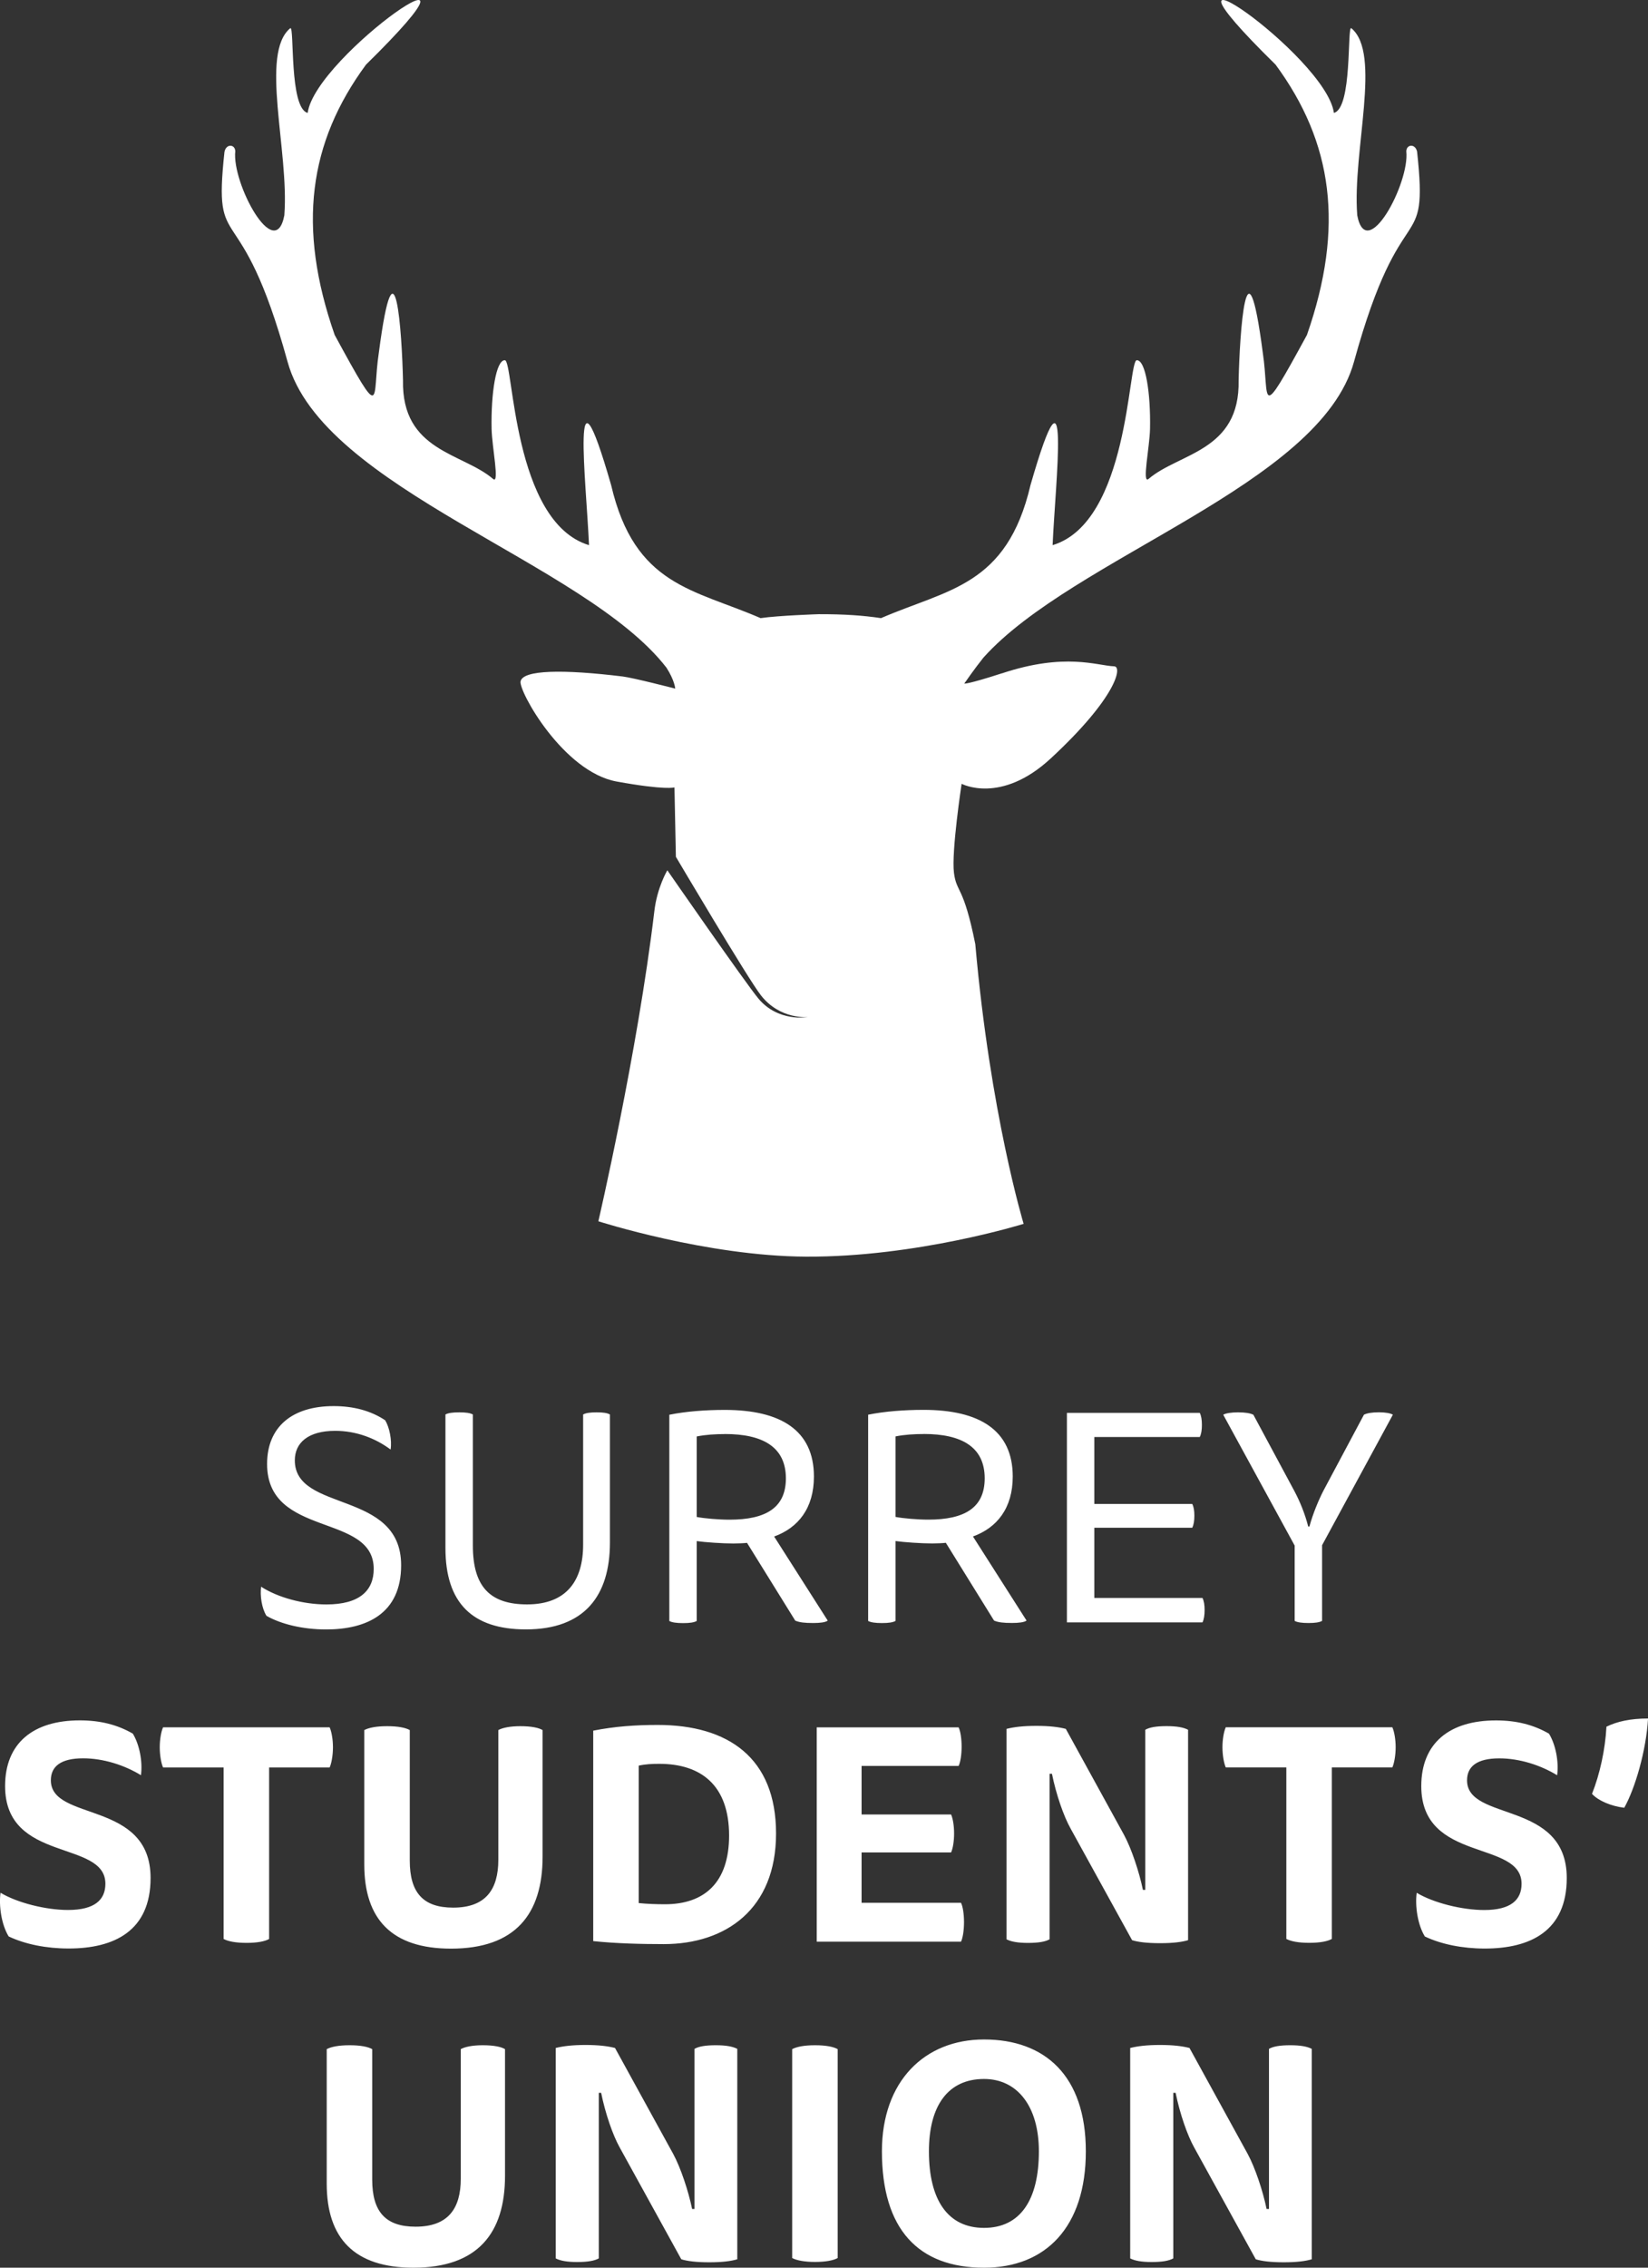 <?xml version="1.0" encoding="UTF-8"?><svg id="a" xmlns="http://www.w3.org/2000/svg" viewBox="0 0 372.01 511.52"><rect x="0" y="0" width="372.01" height="511.52" fill="#333333" stroke="none"/><path d="m264.84,472.08h.54c.95,4.69,2.65,9.59,4.22,12.38l13.87,25.16c1.29.41,3.33.68,6.32.68s4.96-.27,6.32-.68v-47.46c-1.02-.54-2.58-.82-4.83-.82-2.38,0-3.88.27-4.83.82v36.11h-.54c-.82-4.01-2.58-9.32-4.28-12.44l-13.12-23.87c-1.56-.41-3.67-.68-6.66-.68s-5.1.27-6.73.68v47.46c1.02.54,2.58.82,4.83.82,2.38,0,3.94-.27,4.9-.82v-37.33Zm-55.15,13.19c0-10.34,4.35-16.32,12.44-16.32,7.48,0,12.38,6.12,12.38,16.32,0,11.08-4.28,17.27-12.38,17.27s-12.44-6.19-12.44-17.27m12.44-25.23c-13.4,0-23.05,9.38-23.05,25.23,0,17.61,8.23,26.25,23.05,26.25,13.94,0,22.98-9.18,22.98-26.25s-9.25-25.23-22.98-25.23m-43.31,49.3c1.02.54,2.79.88,5.17.88s4.15-.34,5.1-.88v-47.12c-.95-.54-2.65-.88-5.1-.88s-4.15.34-5.17.88v47.12Zm-43.66-37.26h.54c.95,4.69,2.65,9.59,4.22,12.38l13.87,25.16c1.29.41,3.33.68,6.32.68s4.96-.27,6.32-.68v-47.46c-1.02-.54-2.58-.82-4.83-.82-2.38,0-3.88.27-4.83.82v36.11h-.54c-.82-4.01-2.58-9.32-4.28-12.44l-13.12-23.87c-1.56-.41-3.67-.68-6.66-.68s-5.1.27-6.73.68v47.46c1.02.54,2.58.82,4.83.82,2.38,0,3.94-.27,4.9-.82v-37.33Zm-51.14-9.86c-.95-.54-2.65-.88-5.1-.88s-4.15.34-5.17.88v30.33c0,12.38,6.26,18.97,19.58,18.97,14.48,0,20.67-7.75,20.67-20.74v-28.56c-.88-.54-2.58-.88-5.03-.88-2.24,0-4.01.34-4.96.88v29.24c0,6.73-2.86,10.81-10.2,10.81-6.8,0-9.79-3.4-9.79-10.61v-29.44Z" fill="#fff"/><path d="m362.63,389.48c-.27,5.17-1.5,10.74-3.26,15.16,1.43,1.56,4.35,2.79,7.28,3.13,2.45-4.35,4.96-12.92,5.37-20.13-4.01,0-7,.68-9.38,1.84m-42.84,37.47c-.41,2.92.2,7.21,1.84,9.86,3.74,1.77,8.5,2.72,13.53,2.72,10.27,0,18.5-3.94,18.5-15.91,0-17.61-22.51-12.65-22.51-22.03,0-3.13,2.24-4.96,7.28-4.96,4.62,0,9.38,1.56,13.06,3.81.41-3.06-.34-6.94-1.84-9.38-3.54-2.04-7.41-2.99-11.97-2.99-10.47,0-16.86,5.1-16.86,14.82,0,17.41,22.64,12.04,22.64,22.03,0,3.6-2.38,5.92-8.43,5.92-5.03,0-11.49-1.63-15.23-3.88m-5.51-28.29c.41-.88.75-2.72.75-4.56s-.34-3.6-.75-4.49h-37.6c-.41.88-.75,2.65-.75,4.49s.34,3.67.75,4.56h13.67v38.69c1.02.54,2.72.88,5.17.88s4.15-.34,5.1-.88v-38.69h13.67Zm-77.38,1.43h.54c.95,4.69,2.65,9.59,4.22,12.38l13.87,25.16c1.29.41,3.33.68,6.32.68s4.96-.27,6.32-.68v-47.46c-1.02-.54-2.58-.82-4.83-.82-2.38,0-3.88.27-4.83.82v36.11h-.54c-.82-4.01-2.58-9.32-4.28-12.44l-13.12-23.87c-1.56-.41-3.67-.68-6.66-.68s-5.1.27-6.73.68v47.46c1.02.54,2.58.82,4.83.82,2.38,0,3.94-.27,4.9-.82v-37.33Zm-52.56-10.47v48.35h32.57c.41-.82.68-2.58.68-4.42s-.27-3.54-.68-4.35h-22.44v-11.36h20.2c.41-.88.68-2.52.68-4.28s-.27-3.4-.68-4.28h-20.2v-10.95h21.9c.41-.82.68-2.52.68-4.35s-.27-3.54-.68-4.35h-32.03Zm-40.18,8.64c1.5-.34,3.06-.41,4.62-.41,9.52,0,15.78,4.9,15.78,16.18,0,10.47-5.44,15.5-14.48,15.5-1.9,0-4.01-.07-5.92-.27v-31.01Zm-10.27,39.58c5.17.54,10.81.68,15.91.68,14.01,0,25.36-7.89,25.36-24.96s-10.81-24.48-26.72-24.48c-5.1,0-9.72.34-14.55,1.29v47.46Zm-41.41-47.6c-.95-.54-2.65-.88-5.1-.88s-4.15.34-5.17.88v30.33c0,12.38,6.26,18.97,19.58,18.97,14.48,0,20.67-7.75,20.67-20.74v-28.56c-.88-.54-2.58-.88-5.03-.88-2.24,0-4.01.34-4.96.88v29.24c0,6.73-2.86,10.81-10.2,10.81-6.8,0-9.79-3.4-9.79-10.61v-29.44Zm-18.09,8.43c.41-.88.75-2.72.75-4.56s-.34-3.6-.75-4.49h-37.6c-.41.88-.75,2.65-.75,4.49s.34,3.67.75,4.56h13.67v38.69c1.02.54,2.72.88,5.17.88s4.15-.34,5.1-.88v-38.69h13.67ZM.12,426.94c-.41,2.92.2,7.21,1.84,9.86,3.74,1.77,8.5,2.72,13.53,2.72,10.27,0,18.5-3.94,18.5-15.91,0-17.61-22.51-12.65-22.51-22.03,0-3.13,2.24-4.96,7.28-4.96,4.62,0,9.38,1.56,13.06,3.81.41-3.06-.34-6.94-1.84-9.38-3.54-2.04-7.41-2.99-11.97-2.99-10.47,0-16.86,5.1-16.86,14.82,0,17.41,22.64,12.04,22.64,22.03,0,3.6-2.38,5.92-8.43,5.92-5.03,0-11.49-1.63-15.23-3.88" fill="#fff"/><path d="m292.25,348.62v17c.61.34,1.63.48,3.13.48s2.45-.14,3.06-.48v-17.07l15.98-29.44c-.54-.34-1.7-.54-3.13-.54-1.63,0-2.72.2-3.4.54l-9.11,17.07c-1.16,2.24-2.45,5.37-3.2,8.16h-.27c-.75-2.92-1.84-5.58-3.13-8.02l-9.25-17.2c-.68-.34-1.77-.54-3.47-.54-1.5,0-2.79.2-3.33.54l16.12,29.51Zm-51.41-29.92v47.26h30.6c.34-.68.48-1.63.48-2.79s-.14-2.04-.48-2.72h-24.41v-15.84h22.1c.34-.68.48-1.56.48-2.72s-.14-1.97-.48-2.65h-22.1v-15.1h23.8c.34-.68.48-1.56.48-2.72s-.14-2.04-.48-2.72h-29.99Zm-32.3,4.76c8.43,0,13.74,2.86,13.74,10,0,6.66-4.56,9.32-12.72,9.32-2.45,0-5.58-.27-7.41-.61v-18.16c2.04-.41,4.22-.54,6.39-.54m-12.58,42.16c.61.34,1.63.48,3.13.48s2.45-.14,3.06-.48v-18.02c1.84.27,5.85.54,8.3.54,1.02,0,2.52-.07,3.06-.14l10.88,17.54c.95.41,2.11.54,4.08.54,1.5,0,2.72-.14,3.26-.54l-12.1-18.97c5.44-1.97,8.98-6.39,8.98-13.53,0-10.47-7.55-15.03-20.13-15.03-4.42,0-8.77.34-12.51,1.09v46.51Zm-32.3-42.16c8.43,0,13.74,2.86,13.74,10,0,6.66-4.56,9.32-12.72,9.32-2.45,0-5.58-.27-7.41-.61v-18.16c2.04-.41,4.22-.54,6.39-.54m-12.58,42.16c.61.34,1.63.48,3.13.48s2.45-.14,3.06-.48v-18.02c1.84.27,5.85.54,8.3.54,1.02,0,2.52-.07,3.06-.14l10.88,17.54c.95.41,2.11.54,4.08.54,1.5,0,2.72-.14,3.26-.54l-12.1-18.97c5.44-1.97,8.98-6.39,8.98-13.53,0-10.47-7.55-15.03-20.13-15.03-4.42,0-8.77.34-12.51,1.09v46.51Zm-44.34-46.58c-.61-.34-1.56-.48-3.06-.48s-2.52.14-3.13.48v30.12c0,12.31,5.98,18.36,18.16,18.36,13.19,0,18.97-7.55,18.97-19.58v-28.9c-.61-.34-1.5-.48-2.99-.48s-2.45.14-3.06.48v29.38c0,8.09-3.74,13.46-12.65,13.46-8.3,0-12.24-3.94-12.24-13.26v-29.58Zm-47.8,38.83c-.27,2.04.14,4.9,1.22,6.6,3.26,1.84,8.09,3.06,13.46,3.06,9.11,0,16.93-3.54,16.93-14.48,0-17.07-24-11.83-24-23.66,0-4.01,3.06-6.66,9.11-6.66,4.69,0,9.04,1.63,12.51,4.22.34-2.11-.27-5.03-1.22-6.6-3.26-2.18-7.21-3.2-11.63-3.2-9.38,0-15.03,4.69-15.03,13.06,0,16.73,24.07,10.95,24.07,23.66,0,4.9-3.2,8.02-10.68,8.02-5.1,0-10.88-1.5-14.76-4.01" fill="#fff"/><path d="m319.9,34.25c-.41-1.92-2.4-1.72-2.45-.13.8,7.2-9,25.44-11.08,14.42,0-.03,0-.05,0-.08-1.1-14.46,5.59-36.46-1.35-42.11-.95-.47.28,18.01-3.91,19.12-1.78-13.04-46.42-43.51-13.17-10.89,12.91,17.54,15.61,36.53,7.08,60.98-11.17,20.49-8.38,14.49-9.96,4.04-3.72-28.48-5.23-4.02-5.46,6.17.33,16.06-13.45,16.37-20.33,22.26-1.54,1.31.24-7.15.33-11.29.16-8.04-1-15.58-3-15.48-2,.09-1.72,36.5-18.99,41.71.6-14.02,4.28-45.76-4.99-13.56-5.33,22.8-18.64,23.47-33.74,30.02-4-.59-8.1-.9-14.08-.89,0,0-9.1.3-13.11.89-15.09-6.56-28.41-7.22-33.74-30.02-9.27-32.2-5.59-.46-4.99,13.56-17.28-5.21-17-41.62-18.99-41.71-1.99-.1-3.16,7.44-3,15.48.09,4.14,1.86,12.6.33,11.29-6.88-5.9-20.66-6.2-20.33-22.26-.23-10.19-1.74-34.66-5.46-6.17-1.59,10.45,1.2,16.46-9.96-4.04-8.54-24.44-5.84-43.44,7.07-60.98,33.24-32.62-11.4-2.15-13.17,10.89-4.2-1.1-2.96-19.59-3.91-19.12-6.94,5.65-.26,27.65-1.35,42.11,0,.03,0,.05,0,.08-2.08,11.02-11.88-7.22-11.08-14.42-.04-1.58-2.03-1.79-2.44.13-2.63,24.4,3.49,8.29,14.25,47.37,7.91,28.75,67.03,45.11,85.52,68.98,1.88,2.93,1.98,4.73,1.98,4.73,0,0-9.52-2.46-11.89-2.74-13.48-1.64-22.53-1.5-23.02,1.12-.42,2.25,9.64,20.39,21.7,22.58,11.1,2.01,13.04,1.32,13.04,1.32l.32,15.66s16.25,27.49,19.2,31.25c4.33,5.54,10.58,4.9,10.58,4.9,0,0-6.64,1.21-11.13-4.15-2.94-3.52-20.58-28.96-20.58-28.96,0,0-2.31,3.86-2.93,9.21-3.82,32.05-12.64,69.96-12.64,69.96,0,0,24.48,7.87,46.88,7.98,24.97.13,49.12-7.4,49.12-7.4,0,0-7.54-24.79-10.91-63.08-2.68-13.4-4.24-11.52-4.82-16.1-.6-4.8,1.73-20.08,1.73-20.08h0s8.84,4.73,20.14-5.74c14.7-13.61,16.25-20.7,14.29-20.76-3.84-.14-11.04-3.16-25.31,1.58-.02,0-.02,0-.04,0-7.89,2.56-8.48,2.31-8.48,2.31.34-.48,2.25-3.26,4.33-5.86,20.32-22.66,75.97-38.88,83.64-66.72,10.76-39.08,16.88-22.98,14.25-47.37" fill="#fff"/></svg>